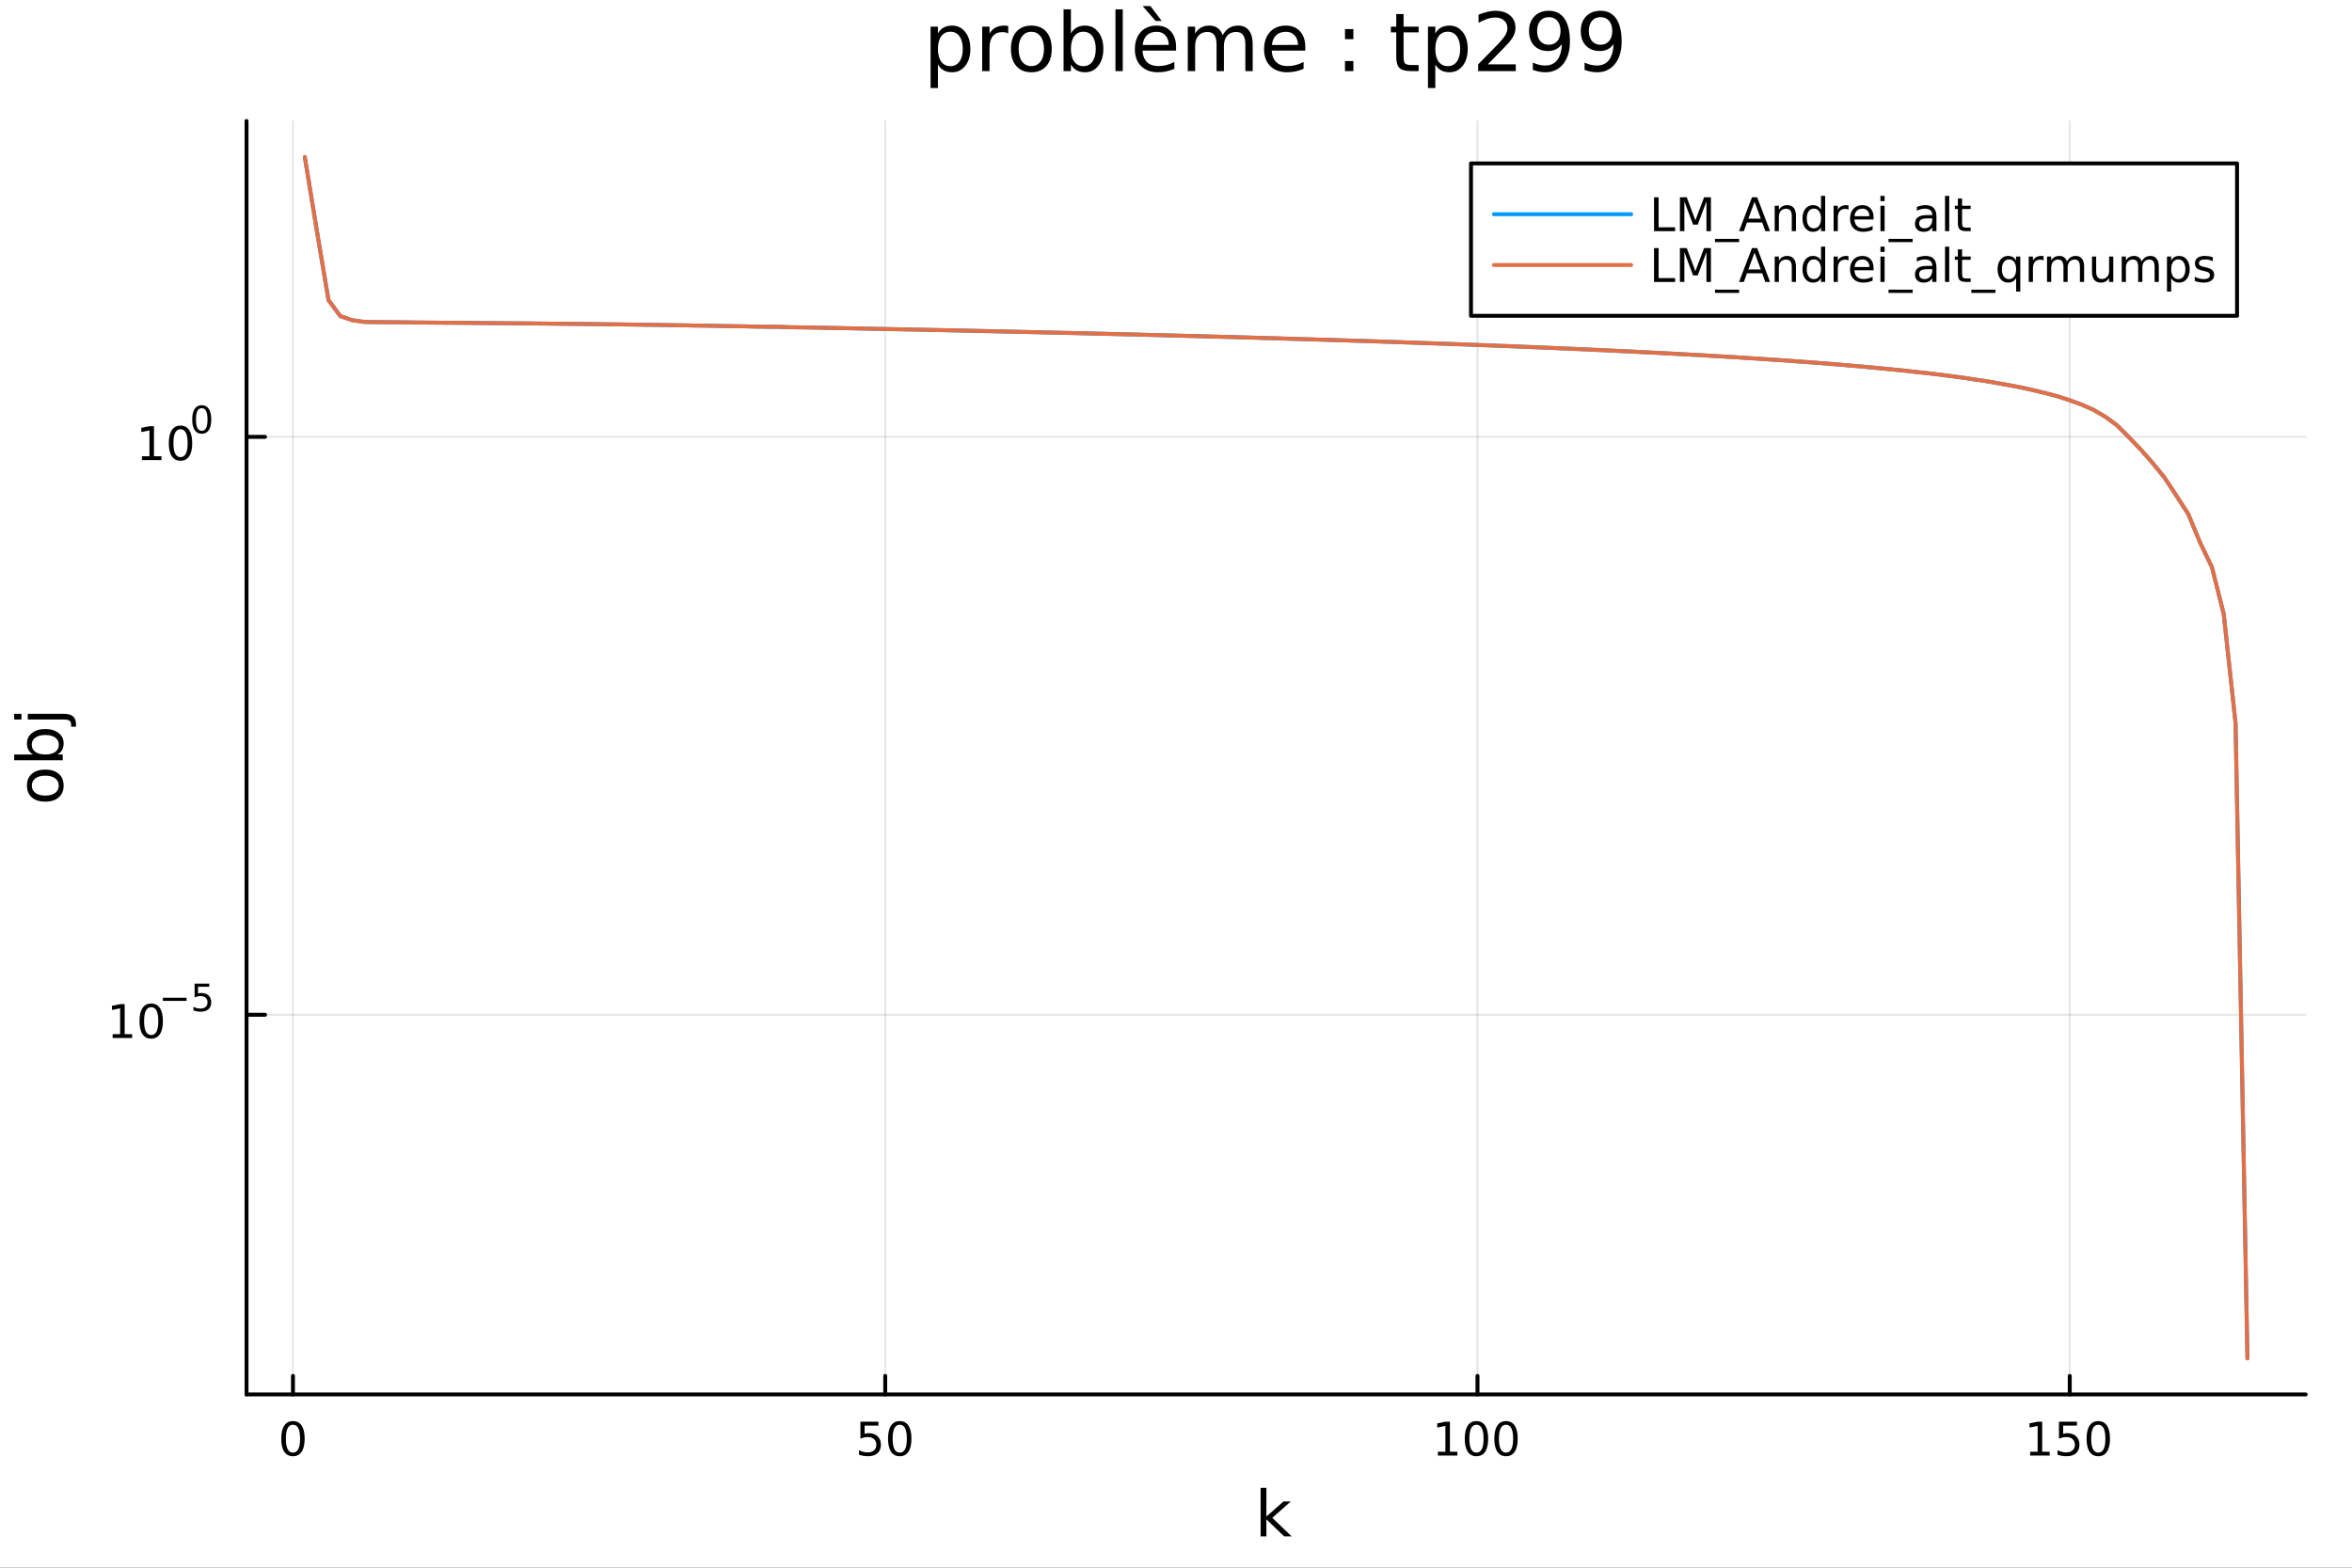 <?xml version="1.0" encoding="utf-8"?>
<svg xmlns="http://www.w3.org/2000/svg" xmlns:xlink="http://www.w3.org/1999/xlink" width="600" height="400" viewBox="0 0 2400 1600">
<rect x="0" y="0" width="2400" height="1600" fill="#333333" stroke="none"/>
<defs>
  <clipPath id="clip570">
    <rect x="0" y="0" width="2400" height="1600"/>
  </clipPath>
</defs>
<path clip-path="url(#clip570)" d="M0 1600 L2400 1600 L2400 0 L0 0  Z" fill="#ffffff" fill-rule="evenodd" fill-opacity="1"/>
<defs>
  <clipPath id="clip571">
    <rect x="480" y="0" width="1681" height="1600"/>
  </clipPath>
</defs>
<path clip-path="url(#clip570)" d="M251.56 1423.18 L2352.76 1423.18 L2352.76 123.472 L251.56 123.472  Z" fill="#ffffff" fill-rule="evenodd" fill-opacity="1"/>
<defs>
  <clipPath id="clip572">
    <rect x="251" y="123" width="2102" height="1301"/>
  </clipPath>
</defs>
<polyline clip-path="url(#clip572)" style="stroke:#000000; stroke-linecap:round; stroke-linejoin:round; stroke-width:2; stroke-opacity:0.1; fill:none" points="298.941,1423.18 298.941,123.472 "/>
<polyline clip-path="url(#clip572)" style="stroke:#000000; stroke-linecap:round; stroke-linejoin:round; stroke-width:2; stroke-opacity:0.1; fill:none" points="903.289,1423.18 903.289,123.472 "/>
<polyline clip-path="url(#clip572)" style="stroke:#000000; stroke-linecap:round; stroke-linejoin:round; stroke-width:2; stroke-opacity:0.1; fill:none" points="1507.64,1423.18 1507.64,123.472 "/>
<polyline clip-path="url(#clip572)" style="stroke:#000000; stroke-linecap:round; stroke-linejoin:round; stroke-width:2; stroke-opacity:0.1; fill:none" points="2111.98,1423.18 2111.98,123.472 "/>
<polyline clip-path="url(#clip570)" style="stroke:#000000; stroke-linecap:round; stroke-linejoin:round; stroke-width:4; stroke-opacity:1; fill:none" points="251.56,1423.18 2352.76,1423.18 "/>
<polyline clip-path="url(#clip570)" style="stroke:#000000; stroke-linecap:round; stroke-linejoin:round; stroke-width:4; stroke-opacity:1; fill:none" points="298.941,1423.18 298.941,1404.28 "/>
<polyline clip-path="url(#clip570)" style="stroke:#000000; stroke-linecap:round; stroke-linejoin:round; stroke-width:4; stroke-opacity:1; fill:none" points="903.289,1423.18 903.289,1404.28 "/>
<polyline clip-path="url(#clip570)" style="stroke:#000000; stroke-linecap:round; stroke-linejoin:round; stroke-width:4; stroke-opacity:1; fill:none" points="1507.64,1423.18 1507.64,1404.28 "/>
<polyline clip-path="url(#clip570)" style="stroke:#000000; stroke-linecap:round; stroke-linejoin:round; stroke-width:4; stroke-opacity:1; fill:none" points="2111.98,1423.18 2111.98,1404.28 "/>
<path clip-path="url(#clip570)" d="M298.941 1454.1 Q295.33 1454.1 293.501 1457.66 Q291.696 1461.2 291.696 1468.33 Q291.696 1475.44 293.501 1479.01 Q295.33 1482.55 298.941 1482.55 Q302.575 1482.55 304.381 1479.01 Q306.21 1475.44 306.21 1468.33 Q306.21 1461.2 304.381 1457.66 Q302.575 1454.1 298.941 1454.1 M298.941 1450.39 Q304.751 1450.39 307.807 1455 Q310.885 1459.58 310.885 1468.33 Q310.885 1477.06 307.807 1481.67 Q304.751 1486.25 298.941 1486.25 Q293.131 1486.25 290.052 1481.67 Q286.997 1477.06 286.997 1468.33 Q286.997 1459.58 290.052 1455 Q293.131 1450.39 298.941 1450.39 Z" fill="#000000" fill-rule="nonzero" fill-opacity="1" /><path clip-path="url(#clip570)" d="M877.988 1451.02 L896.344 1451.02 L896.344 1454.96 L882.27 1454.96 L882.27 1463.43 Q883.289 1463.08 884.307 1462.92 Q885.326 1462.73 886.344 1462.73 Q892.131 1462.73 895.511 1465.9 Q898.891 1469.08 898.891 1474.49 Q898.891 1480.07 895.418 1483.17 Q891.946 1486.25 885.627 1486.25 Q883.451 1486.25 881.182 1485.88 Q878.937 1485.51 876.53 1484.77 L876.53 1480.07 Q878.613 1481.2 880.835 1481.76 Q883.057 1482.32 885.534 1482.32 Q889.539 1482.32 891.877 1480.21 Q894.215 1478.1 894.215 1474.49 Q894.215 1470.88 891.877 1468.77 Q889.539 1466.67 885.534 1466.67 Q883.659 1466.67 881.784 1467.08 Q879.932 1467.5 877.988 1468.38 L877.988 1451.02 Z" fill="#000000" fill-rule="nonzero" fill-opacity="1" /><path clip-path="url(#clip570)" d="M918.103 1454.1 Q914.492 1454.1 912.664 1457.66 Q910.858 1461.2 910.858 1468.33 Q910.858 1475.44 912.664 1479.01 Q914.492 1482.55 918.103 1482.55 Q921.738 1482.55 923.543 1479.01 Q925.372 1475.44 925.372 1468.33 Q925.372 1461.2 923.543 1457.66 Q921.738 1454.1 918.103 1454.1 M918.103 1450.39 Q923.914 1450.39 926.969 1455 Q930.048 1459.58 930.048 1468.33 Q930.048 1477.06 926.969 1481.67 Q923.914 1486.25 918.103 1486.25 Q912.293 1486.25 909.215 1481.67 Q906.159 1477.06 906.159 1468.33 Q906.159 1459.58 909.215 1455 Q912.293 1450.39 918.103 1450.39 Z" fill="#000000" fill-rule="nonzero" fill-opacity="1" /><path clip-path="url(#clip570)" d="M1467.24 1481.64 L1474.88 1481.64 L1474.88 1455.28 L1466.57 1456.95 L1466.57 1452.69 L1474.84 1451.02 L1479.51 1451.02 L1479.51 1481.64 L1487.15 1481.64 L1487.15 1485.58 L1467.24 1485.58 L1467.24 1481.64 Z" fill="#000000" fill-rule="nonzero" fill-opacity="1" /><path clip-path="url(#clip570)" d="M1506.59 1454.1 Q1502.98 1454.1 1501.15 1457.66 Q1499.35 1461.2 1499.35 1468.33 Q1499.35 1475.44 1501.15 1479.01 Q1502.98 1482.55 1506.59 1482.55 Q1510.23 1482.55 1512.03 1479.01 Q1513.86 1475.44 1513.86 1468.33 Q1513.86 1461.2 1512.03 1457.66 Q1510.23 1454.1 1506.59 1454.1 M1506.59 1450.39 Q1512.4 1450.39 1515.46 1455 Q1518.54 1459.58 1518.54 1468.33 Q1518.54 1477.06 1515.46 1481.67 Q1512.4 1486.25 1506.59 1486.25 Q1500.78 1486.25 1497.71 1481.67 Q1494.65 1477.06 1494.65 1468.33 Q1494.65 1459.58 1497.71 1455 Q1500.78 1450.39 1506.59 1450.39 Z" fill="#000000" fill-rule="nonzero" fill-opacity="1" /><path clip-path="url(#clip570)" d="M1536.76 1454.1 Q1533.15 1454.1 1531.32 1457.66 Q1529.51 1461.2 1529.51 1468.33 Q1529.51 1475.44 1531.32 1479.01 Q1533.15 1482.55 1536.76 1482.55 Q1540.39 1482.55 1542.2 1479.01 Q1544.02 1475.44 1544.02 1468.33 Q1544.02 1461.2 1542.2 1457.66 Q1540.39 1454.1 1536.76 1454.1 M1536.76 1450.39 Q1542.57 1450.39 1545.62 1455 Q1548.7 1459.58 1548.7 1468.33 Q1548.7 1477.06 1545.62 1481.67 Q1542.57 1486.25 1536.76 1486.25 Q1530.95 1486.25 1527.87 1481.67 Q1524.81 1477.06 1524.81 1468.33 Q1524.81 1459.58 1527.87 1455 Q1530.95 1450.39 1536.76 1450.39 Z" fill="#000000" fill-rule="nonzero" fill-opacity="1" /><path clip-path="url(#clip570)" d="M2071.59 1481.64 L2079.23 1481.64 L2079.23 1455.28 L2070.92 1456.95 L2070.92 1452.69 L2079.18 1451.02 L2083.86 1451.02 L2083.86 1481.64 L2091.5 1481.64 L2091.5 1485.58 L2071.59 1485.58 L2071.59 1481.64 Z" fill="#000000" fill-rule="nonzero" fill-opacity="1" /><path clip-path="url(#clip570)" d="M2100.99 1451.02 L2119.34 1451.02 L2119.34 1454.96 L2105.27 1454.96 L2105.27 1463.43 Q2106.29 1463.08 2107.31 1462.92 Q2108.33 1462.73 2109.34 1462.73 Q2115.13 1462.73 2118.51 1465.9 Q2121.89 1469.08 2121.89 1474.49 Q2121.89 1480.07 2118.42 1483.17 Q2114.95 1486.25 2108.63 1486.25 Q2106.45 1486.25 2104.18 1485.88 Q2101.94 1485.51 2099.53 1484.77 L2099.53 1480.07 Q2101.61 1481.2 2103.84 1481.76 Q2106.06 1482.32 2108.53 1482.32 Q2112.54 1482.32 2114.88 1480.21 Q2117.22 1478.1 2117.22 1474.49 Q2117.22 1470.88 2114.88 1468.77 Q2112.54 1466.67 2108.53 1466.67 Q2106.66 1466.67 2104.78 1467.08 Q2102.93 1467.5 2100.99 1468.38 L2100.99 1451.02 Z" fill="#000000" fill-rule="nonzero" fill-opacity="1" /><path clip-path="url(#clip570)" d="M2141.1 1454.1 Q2137.49 1454.1 2135.66 1457.66 Q2133.86 1461.2 2133.86 1468.33 Q2133.86 1475.44 2135.66 1479.01 Q2137.49 1482.55 2141.1 1482.55 Q2144.74 1482.55 2146.54 1479.01 Q2148.37 1475.44 2148.37 1468.33 Q2148.37 1461.2 2146.54 1457.66 Q2144.74 1454.1 2141.1 1454.1 M2141.1 1450.39 Q2146.91 1450.39 2149.97 1455 Q2153.05 1459.58 2153.05 1468.33 Q2153.05 1477.06 2149.97 1481.67 Q2146.91 1486.25 2141.1 1486.25 Q2135.29 1486.25 2132.22 1481.67 Q2129.16 1477.06 2129.16 1468.33 Q2129.16 1459.58 2132.22 1455 Q2135.29 1450.39 2141.1 1450.39 Z" fill="#000000" fill-rule="nonzero" fill-opacity="1" /><path clip-path="url(#clip570)" d="M1286.34 1518.52 L1292.23 1518.52 L1292.23 1547.77 L1309.7 1532.4 L1317.18 1532.4 L1298.27 1549.07 L1317.98 1568.04 L1310.34 1568.04 L1292.23 1550.63 L1292.23 1568.04 L1286.34 1568.04 L1286.34 1518.52 Z" fill="#000000" fill-rule="nonzero" fill-opacity="1" /><polyline clip-path="url(#clip572)" style="stroke:#000000; stroke-linecap:round; stroke-linejoin:round; stroke-width:2; stroke-opacity:0.1; fill:none" points="251.56,1035.67 2352.76,1035.67 "/>
<polyline clip-path="url(#clip572)" style="stroke:#000000; stroke-linecap:round; stroke-linejoin:round; stroke-width:2; stroke-opacity:0.1; fill:none" points="251.56,445.843 2352.76,445.843 "/>
<polyline clip-path="url(#clip570)" style="stroke:#000000; stroke-linecap:round; stroke-linejoin:round; stroke-width:4; stroke-opacity:1; fill:none" points="251.56,1423.18 251.56,123.472 "/>
<polyline clip-path="url(#clip570)" style="stroke:#000000; stroke-linecap:round; stroke-linejoin:round; stroke-width:4; stroke-opacity:1; fill:none" points="251.56,1035.67 270.458,1035.67 "/>
<polyline clip-path="url(#clip570)" style="stroke:#000000; stroke-linecap:round; stroke-linejoin:round; stroke-width:4; stroke-opacity:1; fill:none" points="251.56,445.843 270.458,445.843 "/>
<path clip-path="url(#clip570)" d="M114.931 1055.47 L122.57 1055.47 L122.57 1029.1 L114.26 1030.77 L114.26 1026.51 L122.524 1024.84 L127.2 1024.84 L127.2 1055.47 L134.839 1055.47 L134.839 1059.4 L114.931 1059.4 L114.931 1055.47 Z" fill="#000000" fill-rule="nonzero" fill-opacity="1" /><path clip-path="url(#clip570)" d="M154.283 1027.92 Q150.672 1027.92 148.843 1031.48 Q147.038 1035.03 147.038 1042.16 Q147.038 1049.26 148.843 1052.83 Q150.672 1056.37 154.283 1056.37 Q157.917 1056.37 159.723 1052.83 Q161.552 1049.26 161.552 1042.16 Q161.552 1035.03 159.723 1031.48 Q157.917 1027.92 154.283 1027.92 M154.283 1024.22 Q160.093 1024.22 163.149 1028.82 Q166.227 1033.41 166.227 1042.16 Q166.227 1050.88 163.149 1055.49 Q160.093 1060.07 154.283 1060.07 Q148.473 1060.07 145.394 1055.49 Q142.339 1050.88 142.339 1042.16 Q142.339 1033.41 145.394 1028.82 Q148.473 1024.22 154.283 1024.22 Z" fill="#000000" fill-rule="nonzero" fill-opacity="1" /><path clip-path="url(#clip570)" d="M166.227 1018.32 L190.339 1018.32 L190.339 1021.51 L166.227 1021.51 L166.227 1018.32 Z" fill="#000000" fill-rule="nonzero" fill-opacity="1" /><path clip-path="url(#clip570)" d="M198.577 1003.91 L213.491 1003.91 L213.491 1007.11 L202.056 1007.11 L202.056 1013.99 Q202.884 1013.71 203.711 1013.58 Q204.539 1013.43 205.366 1013.43 Q210.068 1013.43 212.814 1016 Q215.56 1018.58 215.56 1022.98 Q215.56 1027.51 212.739 1030.03 Q209.918 1032.54 204.783 1032.54 Q203.015 1032.54 201.172 1032.24 Q199.348 1031.93 197.392 1031.33 L197.392 1027.51 Q199.085 1028.44 200.89 1028.89 Q202.696 1029.34 204.708 1029.34 Q207.962 1029.34 209.861 1027.63 Q211.761 1025.92 211.761 1022.98 Q211.761 1020.05 209.861 1018.34 Q207.962 1016.62 204.708 1016.62 Q203.185 1016.62 201.661 1016.96 Q200.157 1017.3 198.577 1018.02 L198.577 1003.91 Z" fill="#000000" fill-rule="nonzero" fill-opacity="1" /><path clip-path="url(#clip570)" d="M144.855 465.636 L152.493 465.636 L152.493 439.27 L144.183 440.937 L144.183 436.677 L152.447 435.011 L157.123 435.011 L157.123 465.636 L164.762 465.636 L164.762 469.571 L144.855 469.571 L144.855 465.636 Z" fill="#000000" fill-rule="nonzero" fill-opacity="1" /><path clip-path="url(#clip570)" d="M184.206 438.089 Q180.595 438.089 178.766 441.654 Q176.961 445.196 176.961 452.326 Q176.961 459.432 178.766 462.997 Q180.595 466.538 184.206 466.538 Q187.84 466.538 189.646 462.997 Q191.475 459.432 191.475 452.326 Q191.475 445.196 189.646 441.654 Q187.84 438.089 184.206 438.089 M184.206 434.386 Q190.016 434.386 193.072 438.992 Q196.151 443.576 196.151 452.326 Q196.151 461.052 193.072 465.659 Q190.016 470.242 184.206 470.242 Q178.396 470.242 175.317 465.659 Q172.262 461.052 172.262 452.326 Q172.262 443.576 175.317 438.992 Q178.396 434.386 184.206 434.386 Z" fill="#000000" fill-rule="nonzero" fill-opacity="1" /><path clip-path="url(#clip570)" d="M205.855 416.582 Q202.921 416.582 201.436 419.478 Q199.969 422.356 199.969 428.149 Q199.969 433.923 201.436 436.819 Q202.921 439.697 205.855 439.697 Q208.808 439.697 210.275 436.819 Q211.761 433.923 211.761 428.149 Q211.761 422.356 210.275 419.478 Q208.808 416.582 205.855 416.582 M205.855 413.573 Q210.576 413.573 213.059 417.315 Q215.56 421.039 215.56 428.149 Q215.56 435.239 213.059 438.982 Q210.576 442.706 205.855 442.706 Q201.135 442.706 198.633 438.982 Q196.151 435.239 196.151 428.149 Q196.151 421.039 198.633 417.315 Q201.135 413.573 205.855 413.573 Z" fill="#000000" fill-rule="nonzero" fill-opacity="1" /><path clip-path="url(#clip570)" d="M32.462 801.797 Q32.462 806.507 36.154 809.244 Q39.815 811.982 46.212 811.982 Q52.609 811.982 56.302 809.276 Q59.962 806.539 59.962 801.797 Q59.962 797.118 56.27 794.381 Q52.578 791.643 46.212 791.643 Q39.878 791.643 36.186 794.381 Q32.462 797.118 32.462 801.797 M27.497 801.797 Q27.497 794.158 32.462 789.797 Q37.427 785.437 46.212 785.437 Q54.965 785.437 59.962 789.797 Q64.927 794.158 64.927 801.797 Q64.927 809.467 59.962 813.828 Q54.965 818.156 46.212 818.156 Q37.427 818.156 32.462 813.828 Q27.497 809.467 27.497 801.797 Z" fill="#000000" fill-rule="nonzero" fill-opacity="1" /><path clip-path="url(#clip570)" d="M46.212 750.139 Q39.751 750.139 36.09 752.812 Q32.398 755.454 32.398 760.101 Q32.398 764.748 36.09 767.422 Q39.751 770.064 46.212 770.064 Q52.673 770.064 56.365 767.422 Q60.026 764.748 60.026 760.101 Q60.026 755.454 56.365 752.812 Q52.673 750.139 46.212 750.139 M33.767 770.064 Q30.584 768.218 29.056 765.417 Q27.497 762.584 27.497 758.669 Q27.497 752.176 32.653 748.134 Q37.809 744.06 46.212 744.06 Q54.615 744.06 59.771 748.134 Q64.927 752.176 64.927 758.669 Q64.927 762.584 63.399 765.417 Q61.84 768.218 58.657 770.064 L64.004 770.064 L64.004 775.952 L14.479 775.952 L14.479 770.064 L33.767 770.064 Z" fill="#000000" fill-rule="nonzero" fill-opacity="1" /><path clip-path="url(#clip570)" d="M28.356 734.352 L28.356 728.495 L64.641 728.495 Q71.452 728.495 74.508 731.105 Q77.563 733.684 77.563 739.445 L77.563 741.673 L72.598 741.673 L72.598 740.113 Q72.598 736.771 71.038 735.561 Q69.51 734.352 64.641 734.352 L28.356 734.352 M14.479 734.352 L14.479 728.495 L21.895 728.495 L21.895 734.352 L14.479 734.352 Z" fill="#000000" fill-rule="nonzero" fill-opacity="1" /><path clip-path="url(#clip570)" d="M957.062 65.77 L957.062 89.833 L949.567 89.833 L949.567 27.206 L957.062 27.206 L957.062 34.092 Q959.411 30.041 962.976 28.097 Q966.581 26.112 971.564 26.112 Q979.828 26.112 984.972 32.675 Q990.157 39.237 990.157 49.931 Q990.157 60.626 984.972 67.188 Q979.828 73.751 971.564 73.751 Q966.581 73.751 962.976 71.806 Q959.411 69.821 957.062 65.77 M982.42 49.931 Q982.42 41.708 979.017 37.05 Q975.655 32.35 969.741 32.35 Q963.827 32.35 960.424 37.05 Q957.062 41.708 957.062 49.931 Q957.062 58.155 960.424 62.854 Q963.827 67.512 969.741 67.512 Q975.655 67.512 979.017 62.854 Q982.42 58.155 982.42 49.931 Z" fill="#000000" fill-rule="nonzero" fill-opacity="1" /><path clip-path="url(#clip570)" d="M1028.8 34.173 Q1027.55 33.444 1026.05 33.12 Q1024.59 32.756 1022.81 32.756 Q1016.49 32.756 1013.09 36.888 Q1009.72 40.979 1009.72 48.676 L1009.72 72.576 L1002.23 72.576 L1002.23 27.206 L1009.72 27.206 L1009.72 34.254 Q1012.07 30.122 1015.84 28.138 Q1019.61 26.112 1025 26.112 Q1025.76 26.112 1026.7 26.234 Q1027.63 26.315 1028.76 26.517 L1028.8 34.173 Z" fill="#000000" fill-rule="nonzero" fill-opacity="1" /><path clip-path="url(#clip570)" d="M1052.38 32.431 Q1046.38 32.431 1042.9 37.131 Q1039.42 41.789 1039.42 49.931 Q1039.42 58.074 1042.86 62.773 Q1046.34 67.431 1052.38 67.431 Q1058.33 67.431 1061.82 62.732 Q1065.3 58.033 1065.3 49.931 Q1065.3 41.87 1061.82 37.171 Q1058.33 32.431 1052.38 32.431 M1052.38 26.112 Q1062.1 26.112 1067.65 32.431 Q1073.2 38.751 1073.2 49.931 Q1073.2 61.071 1067.65 67.431 Q1062.1 73.751 1052.38 73.751 Q1042.62 73.751 1037.07 67.431 Q1031.56 61.071 1031.56 49.931 Q1031.56 38.751 1037.07 32.431 Q1042.62 26.112 1052.38 26.112 Z" fill="#000000" fill-rule="nonzero" fill-opacity="1" /><path clip-path="url(#clip570)" d="M1118.13 49.931 Q1118.13 41.708 1114.72 37.05 Q1111.36 32.35 1105.45 32.35 Q1099.53 32.35 1096.13 37.05 Q1092.77 41.708 1092.77 49.931 Q1092.77 58.155 1096.13 62.854 Q1099.53 67.512 1105.45 67.512 Q1111.36 67.512 1114.72 62.854 Q1118.13 58.155 1118.13 49.931 M1092.77 34.092 Q1095.12 30.041 1098.68 28.097 Q1102.29 26.112 1107.27 26.112 Q1115.53 26.112 1120.68 32.675 Q1125.86 39.237 1125.86 49.931 Q1125.86 60.626 1120.68 67.188 Q1115.53 73.751 1107.27 73.751 Q1102.29 73.751 1098.68 71.806 Q1095.12 69.821 1092.77 65.77 L1092.77 72.576 L1085.27 72.576 L1085.27 9.544 L1092.77 9.544 L1092.77 34.092 Z" fill="#000000" fill-rule="nonzero" fill-opacity="1" /><path clip-path="url(#clip570)" d="M1138.22 9.544 L1145.67 9.544 L1145.67 72.576 L1138.22 72.576 L1138.22 9.544 Z" fill="#000000" fill-rule="nonzero" fill-opacity="1" /><path clip-path="url(#clip570)" d="M1200.08 48.028 L1200.08 51.673 L1165.8 51.673 Q1166.29 59.37 1170.42 63.421 Q1174.6 67.431 1182.01 67.431 Q1186.3 67.431 1190.31 66.378 Q1194.36 65.325 1198.33 63.218 L1198.33 70.267 Q1194.32 71.968 1190.11 72.86 Q1185.9 73.751 1181.56 73.751 Q1170.71 73.751 1164.35 67.431 Q1158.03 61.112 1158.03 50.337 Q1158.03 39.197 1164.02 32.675 Q1170.06 26.112 1180.27 26.112 Q1189.42 26.112 1194.73 32.026 Q1200.08 37.9 1200.08 48.028 M1192.62 45.84 Q1192.54 39.723 1189.18 36.077 Q1185.86 32.431 1180.35 32.431 Q1174.11 32.431 1170.34 35.956 Q1166.61 39.48 1166.05 45.88 L1192.62 45.84 M1173.95 6.222 L1185.37 21.373 L1179.17 21.373 L1165.97 6.222 L1173.95 6.222 Z" fill="#000000" fill-rule="nonzero" fill-opacity="1" /><path clip-path="url(#clip570)" d="M1247.63 35.915 Q1250.43 30.892 1254.32 28.502 Q1258.21 26.112 1263.47 26.112 Q1270.56 26.112 1274.41 31.095 Q1278.26 36.037 1278.26 45.192 L1278.26 72.576 L1270.76 72.576 L1270.76 45.435 Q1270.76 38.913 1268.45 35.753 Q1266.15 32.594 1261.41 32.594 Q1255.61 32.594 1252.25 36.442 Q1248.89 40.29 1248.89 46.934 L1248.89 72.576 L1241.39 72.576 L1241.39 45.435 Q1241.39 38.873 1239.09 35.753 Q1236.78 32.594 1231.96 32.594 Q1226.24 32.594 1222.88 36.482 Q1219.52 40.331 1219.52 46.934 L1219.52 72.576 L1212.03 72.576 L1212.03 27.206 L1219.52 27.206 L1219.52 34.254 Q1222.07 30.082 1225.64 28.097 Q1229.2 26.112 1234.1 26.112 Q1239.04 26.112 1242.49 28.624 Q1245.97 31.135 1247.63 35.915 Z" fill="#000000" fill-rule="nonzero" fill-opacity="1" /><path clip-path="url(#clip570)" d="M1331.93 48.028 L1331.93 51.673 L1297.66 51.673 Q1298.15 59.37 1302.28 63.421 Q1306.45 67.431 1313.87 67.431 Q1318.16 67.431 1322.17 66.378 Q1326.22 65.325 1330.19 63.218 L1330.19 70.267 Q1326.18 71.968 1321.97 72.86 Q1317.75 73.751 1313.42 73.751 Q1302.56 73.751 1296.2 67.431 Q1289.88 61.112 1289.88 50.337 Q1289.88 39.197 1295.88 32.675 Q1301.92 26.112 1312.12 26.112 Q1321.28 26.112 1326.59 32.026 Q1331.93 37.9 1331.93 48.028 M1324.48 45.84 Q1324.4 39.723 1321.04 36.077 Q1317.71 32.431 1312.2 32.431 Q1305.97 32.431 1302.2 35.956 Q1298.47 39.48 1297.9 45.88 L1324.48 45.84 Z" fill="#000000" fill-rule="nonzero" fill-opacity="1" /><path clip-path="url(#clip570)" d="M1372.44 62.287 L1380.99 62.287 L1380.99 72.576 L1372.44 72.576 L1372.44 62.287 M1372.44 29.677 L1380.99 29.677 L1380.99 39.966 L1372.44 39.966 L1372.44 29.677 Z" fill="#000000" fill-rule="nonzero" fill-opacity="1" /><path clip-path="url(#clip570)" d="M1432.23 14.324 L1432.23 27.206 L1447.59 27.206 L1447.59 32.999 L1432.23 32.999 L1432.23 57.628 Q1432.23 63.178 1433.73 64.758 Q1435.27 66.338 1439.93 66.338 L1447.59 66.338 L1447.59 72.576 L1439.93 72.576 Q1431.3 72.576 1428.02 69.376 Q1424.74 66.135 1424.74 57.628 L1424.74 32.999 L1419.27 32.999 L1419.27 27.206 L1424.74 27.206 L1424.74 14.324 L1432.23 14.324 Z" fill="#000000" fill-rule="nonzero" fill-opacity="1" /><path clip-path="url(#clip570)" d="M1464.6 65.77 L1464.6 89.833 L1457.11 89.833 L1457.11 27.206 L1464.6 27.206 L1464.6 34.092 Q1466.95 30.041 1470.51 28.097 Q1474.12 26.112 1479.1 26.112 Q1487.37 26.112 1492.51 32.675 Q1497.7 39.237 1497.7 49.931 Q1497.7 60.626 1492.51 67.188 Q1487.37 73.751 1479.1 73.751 Q1474.12 73.751 1470.51 71.806 Q1466.95 69.821 1464.6 65.77 M1489.96 49.931 Q1489.96 41.708 1486.56 37.05 Q1483.19 32.35 1477.28 32.35 Q1471.36 32.35 1467.96 37.05 Q1464.6 41.708 1464.6 49.931 Q1464.6 58.155 1467.96 62.854 Q1471.36 67.512 1477.28 67.512 Q1483.19 67.512 1486.56 62.854 Q1489.96 58.155 1489.96 49.931 Z" fill="#000000" fill-rule="nonzero" fill-opacity="1" /><path clip-path="url(#clip570)" d="M1518.15 65.689 L1546.71 65.689 L1546.71 72.576 L1508.31 72.576 L1508.31 65.689 Q1512.97 60.869 1520.99 52.767 Q1529.05 44.625 1531.12 42.275 Q1535.04 37.86 1536.58 34.822 Q1538.16 31.743 1538.16 28.786 Q1538.16 23.965 1534.76 20.927 Q1531.4 17.889 1525.97 17.889 Q1522.12 17.889 1517.83 19.226 Q1513.57 20.562 1508.71 23.276 L1508.71 15.013 Q1513.66 13.028 1517.95 12.015 Q1522.24 11.002 1525.81 11.002 Q1535.21 11.002 1540.8 15.701 Q1546.39 20.4 1546.39 28.259 Q1546.39 31.986 1544.97 35.348 Q1543.59 38.67 1539.91 43.207 Q1538.89 44.382 1533.46 50.013 Q1528.04 55.603 1518.15 65.689 Z" fill="#000000" fill-rule="nonzero" fill-opacity="1" /><path clip-path="url(#clip570)" d="M1564.13 71.32 L1564.13 63.867 Q1567.21 65.325 1570.37 66.095 Q1573.53 66.864 1576.57 66.864 Q1584.67 66.864 1588.92 61.436 Q1593.22 55.967 1593.82 44.868 Q1591.47 48.352 1587.87 50.215 Q1584.26 52.078 1579.89 52.078 Q1570.81 52.078 1565.51 46.61 Q1560.24 41.1 1560.24 31.581 Q1560.24 22.264 1565.75 16.633 Q1571.26 11.002 1580.41 11.002 Q1590.91 11.002 1596.42 19.064 Q1601.97 27.084 1601.97 42.397 Q1601.97 56.697 1595.16 65.244 Q1588.39 73.751 1576.93 73.751 Q1573.85 73.751 1570.69 73.143 Q1567.53 72.535 1564.13 71.32 M1580.41 45.678 Q1585.92 45.678 1589.12 41.911 Q1592.36 38.143 1592.36 31.581 Q1592.36 25.059 1589.12 21.292 Q1585.92 17.484 1580.41 17.484 Q1574.91 17.484 1571.66 21.292 Q1568.46 25.059 1568.46 31.581 Q1568.46 38.143 1571.66 41.911 Q1574.91 45.678 1580.41 45.678 Z" fill="#000000" fill-rule="nonzero" fill-opacity="1" /><path clip-path="url(#clip570)" d="M1616.91 71.32 L1616.91 63.867 Q1619.99 65.325 1623.15 66.095 Q1626.31 66.864 1629.35 66.864 Q1637.45 66.864 1641.7 61.436 Q1646 55.967 1646.61 44.868 Q1644.26 48.352 1640.65 50.215 Q1637.05 52.078 1632.67 52.078 Q1623.6 52.078 1618.29 46.61 Q1613.02 41.1 1613.02 31.581 Q1613.02 22.264 1618.53 16.633 Q1624.04 11.002 1633.2 11.002 Q1643.69 11.002 1649.2 19.064 Q1654.75 27.084 1654.75 42.397 Q1654.75 56.697 1647.94 65.244 Q1641.18 73.751 1629.71 73.751 Q1626.64 73.751 1623.48 73.143 Q1620.32 72.535 1616.91 71.32 M1633.2 45.678 Q1638.71 45.678 1641.91 41.911 Q1645.15 38.143 1645.15 31.581 Q1645.15 25.059 1641.91 21.292 Q1638.71 17.484 1633.2 17.484 Q1627.69 17.484 1624.45 21.292 Q1621.25 25.059 1621.25 31.581 Q1621.25 38.143 1624.45 41.911 Q1627.69 45.678 1633.2 45.678 Z" fill="#000000" fill-rule="nonzero" fill-opacity="1" /><polyline clip-path="url(#clip572)" style="stroke:#009af9; stroke-linecap:round; stroke-linejoin:round; stroke-width:4; stroke-opacity:1; fill:none" points="311.028,160.256 323.115,234.252 335.202,306.27 347.289,322.656 359.376,326.762 371.463,328.553 383.55,328.739 395.637,328.833 407.724,328.928 419.811,329.065 431.898,329.186 443.985,329.306 456.071,329.387 468.158,329.465 480.245,329.56 492.332,329.686 504.419,329.807 516.506,329.904 528.593,329.994 540.68,330.091 552.767,330.219 564.854,330.355 576.941,330.48 589.028,330.59 601.115,330.715 613.202,330.865 625.289,331.017 637.376,331.161 649.463,331.314 661.55,331.488 673.637,331.668 685.724,331.858 697.811,332.034 709.897,332.257 721.984,332.408 734.071,332.682 746.158,332.873 758.245,333.033 770.332,333.321 782.419,333.516 794.506,333.575 806.593,333.978 818.68,334.156 830.767,334.337 842.854,334.584 854.941,334.811 867.028,335.043 879.115,335.288 891.202,335.524 903.289,335.766 915.376,336.01 927.463,336.259 939.55,336.487 951.636,336.759 963.723,336.997 975.81,337.252 987.897,337.509 999.984,337.772 1012.07,338.04 1024.16,338.297 1036.25,338.578 1048.33,338.844 1060.42,339.106 1072.51,339.398 1084.59,339.668 1096.68,339.946 1108.77,340.238 1120.85,340.524 1132.94,340.807 1145.03,341.113 1157.11,341.399 1169.2,341.721 1181.29,342.003 1193.38,342.342 1205.46,342.64 1217.55,342.954 1229.64,343.282 1241.72,343.605 1253.81,343.923 1265.9,344.271 1277.98,344.593 1290.07,344.961 1302.16,345.279 1314.25,345.666 1326.33,346.005 1338.42,346.364 1350.51,346.738 1362.59,347.109 1374.68,347.474 1386.77,347.874 1398.85,348.245 1410.94,348.67 1423.03,349.038 1435.11,349.488 1447.2,349.881 1459.29,350.299 1471.38,350.737 1483.46,351.17 1495.55,351.598 1507.64,352.069 1519.72,352.507 1531.81,353.009 1543.9,353.446 1555.98,353.981 1568.07,354.451 1580.16,354.951 1592.24,355.478 1604.33,355.999 1616.42,356.517 1628.51,357.09 1640.59,357.623 1652.68,358.239 1664.77,358.775 1676.85,359.436 1688.94,360.019 1701.03,360.641 1713.11,361.301 1725.2,361.957 1737.29,362.612 1749.38,363.341 1761.46,364.034 1773.55,364.767 1785.64,365.534 1797.72,366.311 1809.81,367.146 1821.9,367.902 1833.98,368.857 1846.07,369.687 1858.16,370.621 1870.24,371.572 1882.33,372.586 1894.42,373.639 1906.51,374.696 1918.59,375.869 1930.68,377.038 1942.77,378.217 1954.85,379.593 1966.94,380.911 1979.03,382.339 1991.11,383.897 2003.2,385.511 2015.29,387.325 2027.38,389.101 2039.46,391.259 2051.55,393.383 2063.64,395.714 2075.72,398.453 2087.81,401.344 2099.9,404.569 2111.98,408.531 2124.07,412.914 2136.16,418.251 2148.24,425.297 2160.33,434.224 2172.42,446.323 2184.51,458.882 2196.59,472.581 2208.68,487.463 2220.77,505.858 2232.85,524.495 2244.94,553.67 2257.03,578.735 2269.11,626.686 2281.2,738.308 2293.29,1386.4 "/>
<polyline clip-path="url(#clip572)" style="stroke:#e26f46; stroke-linecap:round; stroke-linejoin:round; stroke-width:4; stroke-opacity:1; fill:none" points="311.028,160.256 323.115,234.252 335.202,306.27 347.289,322.656 359.376,326.762 371.463,328.553 383.55,328.739 395.637,328.833 407.724,328.928 419.811,329.065 431.898,329.186 443.985,329.306 456.071,329.387 468.158,329.465 480.245,329.56 492.332,329.686 504.419,329.807 516.506,329.904 528.593,329.994 540.68,330.091 552.767,330.219 564.854,330.355 576.941,330.48 589.028,330.59 601.115,330.715 613.202,330.865 625.289,331.017 637.376,331.161 649.463,331.314 661.55,331.488 673.637,331.668 685.724,331.858 697.811,332.034 709.897,332.257 721.984,332.408 734.071,332.682 746.158,332.873 758.245,333.033 770.332,333.321 782.419,333.516 794.506,333.575 806.593,333.978 818.68,334.156 830.767,334.337 842.854,334.584 854.941,334.811 867.028,335.043 879.115,335.288 891.202,335.524 903.289,335.766 915.376,336.01 927.463,336.259 939.55,336.487 951.636,336.759 963.723,336.997 975.81,337.252 987.897,337.509 999.984,337.772 1012.07,338.04 1024.16,338.297 1036.25,338.578 1048.33,338.844 1060.42,339.106 1072.51,339.398 1084.59,339.668 1096.68,339.946 1108.77,340.238 1120.85,340.524 1132.94,340.807 1145.03,341.113 1157.11,341.399 1169.2,341.721 1181.29,342.003 1193.38,342.342 1205.46,342.64 1217.55,342.954 1229.64,343.282 1241.72,343.605 1253.81,343.923 1265.9,344.271 1277.98,344.593 1290.07,344.961 1302.16,345.279 1314.25,345.666 1326.33,346.005 1338.42,346.364 1350.51,346.738 1362.59,347.109 1374.68,347.474 1386.77,347.874 1398.85,348.245 1410.94,348.67 1423.03,349.038 1435.11,349.488 1447.2,349.881 1459.29,350.299 1471.38,350.737 1483.46,351.17 1495.55,351.598 1507.64,352.069 1519.72,352.507 1531.81,353.009 1543.9,353.446 1555.98,353.981 1568.07,354.451 1580.16,354.951 1592.24,355.478 1604.33,355.999 1616.42,356.517 1628.51,357.09 1640.59,357.623 1652.68,358.239 1664.77,358.775 1676.85,359.436 1688.94,360.019 1701.03,360.641 1713.11,361.301 1725.2,361.957 1737.29,362.612 1749.38,363.341 1761.46,364.034 1773.55,364.767 1785.64,365.534 1797.72,366.311 1809.81,367.146 1821.9,367.902 1833.98,368.857 1846.07,369.687 1858.16,370.621 1870.24,371.572 1882.33,372.586 1894.42,373.639 1906.51,374.696 1918.59,375.869 1930.68,377.038 1942.77,378.217 1954.85,379.593 1966.94,380.911 1979.03,382.339 1991.11,383.897 2003.2,385.511 2015.29,387.325 2027.38,389.101 2039.46,391.259 2051.55,393.383 2063.64,395.714 2075.72,398.453 2087.81,401.344 2099.9,404.569 2111.98,408.531 2124.07,412.914 2136.16,418.251 2148.24,425.297 2160.33,434.224 2172.42,446.323 2184.51,458.882 2196.59,472.581 2208.68,487.463 2220.77,505.858 2232.85,524.495 2244.94,553.67 2257.03,578.735 2269.11,626.686 2281.2,738.308 2293.29,1386.4 "/>
<path clip-path="url(#clip570)" d="M1501.03 322.316 L2282.72 322.316 L2282.72 166.796 L1501.03 166.796  Z" fill="#ffffff" fill-rule="evenodd" fill-opacity="1"/>
<polyline clip-path="url(#clip570)" style="stroke:#000000; stroke-linecap:round; stroke-linejoin:round; stroke-width:4; stroke-opacity:1; fill:none" points="1501.03,322.316 2282.72,322.316 2282.72,166.796 1501.03,166.796 1501.03,322.316 "/>
<polyline clip-path="url(#clip570)" style="stroke:#009af9; stroke-linecap:round; stroke-linejoin:round; stroke-width:4; stroke-opacity:1; fill:none" points="1524.37,218.636 1664.45,218.636 "/>
<path clip-path="url(#clip570)" d="M1687.8 201.356 L1692.47 201.356 L1692.47 231.981 L1709.3 231.981 L1709.3 235.916 L1687.8 235.916 L1687.8 201.356 Z" fill="#000000" fill-rule="nonzero" fill-opacity="1" /><path clip-path="url(#clip570)" d="M1714.21 201.356 L1721.18 201.356 L1730 224.874 L1738.86 201.356 L1745.83 201.356 L1745.83 235.916 L1741.27 235.916 L1741.27 205.569 L1732.36 229.272 L1727.66 229.272 L1718.75 205.569 L1718.75 235.916 L1714.21 235.916 L1714.21 201.356 Z" fill="#000000" fill-rule="nonzero" fill-opacity="1" /><path clip-path="url(#clip570)" d="M1774.63 243.786 L1774.63 247.096 L1750 247.096 L1750 243.786 L1774.63 243.786 Z" fill="#000000" fill-rule="nonzero" fill-opacity="1" /><path clip-path="url(#clip570)" d="M1790.37 205.962 L1784.02 223.161 L1796.73 223.161 L1790.37 205.962 M1787.73 201.356 L1793.03 201.356 L1806.2 235.916 L1801.34 235.916 L1798.19 227.05 L1782.61 227.05 L1779.46 235.916 L1774.53 235.916 L1787.73 201.356 Z" fill="#000000" fill-rule="nonzero" fill-opacity="1" /><path clip-path="url(#clip570)" d="M1832.61 220.268 L1832.61 235.916 L1828.35 235.916 L1828.35 220.407 Q1828.35 216.726 1826.92 214.897 Q1825.48 213.069 1822.61 213.069 Q1819.16 213.069 1817.17 215.268 Q1815.18 217.467 1815.18 221.263 L1815.18 235.916 L1810.9 235.916 L1810.9 209.99 L1815.18 209.99 L1815.18 214.018 Q1816.71 211.68 1818.77 210.522 Q1820.85 209.365 1823.56 209.365 Q1828.03 209.365 1830.32 212.143 Q1832.61 214.897 1832.61 220.268 Z" fill="#000000" fill-rule="nonzero" fill-opacity="1" /><path clip-path="url(#clip570)" d="M1858.17 213.925 L1858.17 199.897 L1862.43 199.897 L1862.43 235.916 L1858.17 235.916 L1858.17 232.027 Q1856.83 234.342 1854.77 235.476 Q1852.73 236.587 1849.86 236.587 Q1845.16 236.587 1842.2 232.837 Q1839.26 229.087 1839.26 222.976 Q1839.26 216.865 1842.2 213.115 Q1845.16 209.365 1849.86 209.365 Q1852.73 209.365 1854.77 210.499 Q1856.83 211.61 1858.17 213.925 M1843.65 222.976 Q1843.65 227.675 1845.58 230.36 Q1847.52 233.022 1850.9 233.022 Q1854.28 233.022 1856.22 230.36 Q1858.17 227.675 1858.17 222.976 Q1858.17 218.277 1856.22 215.615 Q1854.28 212.93 1850.9 212.93 Q1847.52 212.93 1845.58 215.615 Q1843.65 218.277 1843.65 222.976 Z" fill="#000000" fill-rule="nonzero" fill-opacity="1" /><path clip-path="url(#clip570)" d="M1886.22 213.971 Q1885.51 213.555 1884.65 213.37 Q1883.82 213.161 1882.8 213.161 Q1879.19 213.161 1877.24 215.522 Q1875.32 217.86 1875.32 222.258 L1875.32 235.916 L1871.04 235.916 L1871.04 209.99 L1875.32 209.99 L1875.32 214.018 Q1876.66 211.657 1878.82 210.522 Q1880.97 209.365 1884.05 209.365 Q1884.49 209.365 1885.02 209.434 Q1885.55 209.481 1886.2 209.596 L1886.22 213.971 Z" fill="#000000" fill-rule="nonzero" fill-opacity="1" /><path clip-path="url(#clip570)" d="M1911.82 221.888 L1911.82 223.971 L1892.24 223.971 Q1892.52 228.369 1894.88 230.684 Q1897.26 232.976 1901.5 232.976 Q1903.95 232.976 1906.25 232.374 Q1908.56 231.772 1910.83 230.569 L1910.83 234.596 Q1908.54 235.568 1906.13 236.078 Q1903.72 236.587 1901.25 236.587 Q1895.04 236.587 1891.41 232.976 Q1887.8 229.365 1887.8 223.207 Q1887.8 216.842 1891.22 213.115 Q1894.67 209.365 1900.51 209.365 Q1905.74 209.365 1908.77 212.745 Q1911.82 216.101 1911.82 221.888 M1907.57 220.638 Q1907.52 217.143 1905.6 215.059 Q1903.7 212.976 1900.55 212.976 Q1896.99 212.976 1894.83 214.99 Q1892.7 217.004 1892.38 220.661 L1907.57 220.638 Z" fill="#000000" fill-rule="nonzero" fill-opacity="1" /><path clip-path="url(#clip570)" d="M1918.82 209.99 L1923.07 209.99 L1923.07 235.916 L1918.82 235.916 L1918.82 209.99 M1918.82 199.897 L1923.07 199.897 L1923.07 205.291 L1918.82 205.291 L1918.82 199.897 Z" fill="#000000" fill-rule="nonzero" fill-opacity="1" /><path clip-path="url(#clip570)" d="M1951.69 243.786 L1951.69 247.096 L1927.06 247.096 L1927.06 243.786 L1951.69 243.786 Z" fill="#000000" fill-rule="nonzero" fill-opacity="1" /><path clip-path="url(#clip570)" d="M1967.47 222.883 Q1962.31 222.883 1960.32 224.064 Q1958.33 225.244 1958.33 228.092 Q1958.33 230.36 1959.81 231.703 Q1961.32 233.022 1963.88 233.022 Q1967.43 233.022 1969.56 230.522 Q1971.71 227.999 1971.71 223.832 L1971.71 222.883 L1967.47 222.883 M1975.97 221.124 L1975.97 235.916 L1971.71 235.916 L1971.71 231.981 Q1970.25 234.342 1968.07 235.476 Q1965.9 236.587 1962.75 236.587 Q1958.77 236.587 1956.41 234.365 Q1954.07 232.119 1954.07 228.369 Q1954.07 223.994 1956.99 221.772 Q1959.93 219.55 1965.74 219.55 L1971.71 219.55 L1971.71 219.133 Q1971.71 216.194 1969.76 214.596 Q1967.84 212.976 1964.35 212.976 Q1962.13 212.976 1960.02 213.508 Q1957.91 214.041 1955.97 215.106 L1955.97 211.17 Q1958.31 210.268 1960.51 209.828 Q1962.7 209.365 1964.79 209.365 Q1970.41 209.365 1973.19 212.282 Q1975.97 215.198 1975.97 221.124 Z" fill="#000000" fill-rule="nonzero" fill-opacity="1" /><path clip-path="url(#clip570)" d="M1984.74 199.897 L1989 199.897 L1989 235.916 L1984.74 235.916 L1984.74 199.897 Z" fill="#000000" fill-rule="nonzero" fill-opacity="1" /><path clip-path="url(#clip570)" d="M2002.13 202.629 L2002.13 209.99 L2010.9 209.99 L2010.9 213.3 L2002.13 213.3 L2002.13 227.374 Q2002.13 230.545 2002.98 231.448 Q2003.86 232.351 2006.52 232.351 L2010.9 232.351 L2010.9 235.916 L2006.52 235.916 Q2001.59 235.916 1999.72 234.087 Q1997.84 232.235 1997.84 227.374 L1997.84 213.3 L1994.72 213.3 L1994.72 209.99 L1997.84 209.99 L1997.84 202.629 L2002.13 202.629 Z" fill="#000000" fill-rule="nonzero" fill-opacity="1" /><polyline clip-path="url(#clip570)" style="stroke:#e26f46; stroke-linecap:round; stroke-linejoin:round; stroke-width:4; stroke-opacity:1; fill:none" points="1524.37,270.476 1664.45,270.476 "/>
<path clip-path="url(#clip570)" d="M1687.8 253.196 L1692.47 253.196 L1692.47 283.821 L1709.3 283.821 L1709.3 287.756 L1687.8 287.756 L1687.8 253.196 Z" fill="#000000" fill-rule="nonzero" fill-opacity="1" /><path clip-path="url(#clip570)" d="M1714.21 253.196 L1721.18 253.196 L1730 276.714 L1738.86 253.196 L1745.83 253.196 L1745.83 287.756 L1741.27 287.756 L1741.27 257.409 L1732.36 281.112 L1727.66 281.112 L1718.75 257.409 L1718.75 287.756 L1714.21 287.756 L1714.21 253.196 Z" fill="#000000" fill-rule="nonzero" fill-opacity="1" /><path clip-path="url(#clip570)" d="M1774.63 295.626 L1774.63 298.936 L1750 298.936 L1750 295.626 L1774.63 295.626 Z" fill="#000000" fill-rule="nonzero" fill-opacity="1" /><path clip-path="url(#clip570)" d="M1790.37 257.802 L1784.02 275.001 L1796.73 275.001 L1790.37 257.802 M1787.73 253.196 L1793.03 253.196 L1806.2 287.756 L1801.34 287.756 L1798.19 278.89 L1782.61 278.89 L1779.46 287.756 L1774.53 287.756 L1787.73 253.196 Z" fill="#000000" fill-rule="nonzero" fill-opacity="1" /><path clip-path="url(#clip570)" d="M1832.61 272.108 L1832.61 287.756 L1828.35 287.756 L1828.35 272.247 Q1828.35 268.566 1826.92 266.737 Q1825.48 264.909 1822.61 264.909 Q1819.16 264.909 1817.17 267.108 Q1815.18 269.307 1815.18 273.103 L1815.18 287.756 L1810.9 287.756 L1810.9 261.83 L1815.18 261.83 L1815.18 265.858 Q1816.71 263.52 1818.77 262.362 Q1820.85 261.205 1823.56 261.205 Q1828.03 261.205 1830.32 263.983 Q1832.61 266.737 1832.61 272.108 Z" fill="#000000" fill-rule="nonzero" fill-opacity="1" /><path clip-path="url(#clip570)" d="M1858.17 265.765 L1858.17 251.737 L1862.43 251.737 L1862.43 287.756 L1858.17 287.756 L1858.17 283.867 Q1856.83 286.182 1854.77 287.316 Q1852.73 288.427 1849.86 288.427 Q1845.16 288.427 1842.2 284.677 Q1839.26 280.927 1839.26 274.816 Q1839.26 268.705 1842.2 264.955 Q1845.16 261.205 1849.86 261.205 Q1852.73 261.205 1854.77 262.339 Q1856.83 263.45 1858.17 265.765 M1843.65 274.816 Q1843.65 279.515 1845.58 282.2 Q1847.52 284.862 1850.9 284.862 Q1854.28 284.862 1856.22 282.2 Q1858.17 279.515 1858.17 274.816 Q1858.17 270.117 1856.22 267.455 Q1854.28 264.77 1850.9 264.77 Q1847.52 264.77 1845.58 267.455 Q1843.65 270.117 1843.65 274.816 Z" fill="#000000" fill-rule="nonzero" fill-opacity="1" /><path clip-path="url(#clip570)" d="M1886.22 265.811 Q1885.51 265.395 1884.65 265.21 Q1883.82 265.001 1882.8 265.001 Q1879.19 265.001 1877.24 267.362 Q1875.32 269.7 1875.32 274.098 L1875.32 287.756 L1871.04 287.756 L1871.04 261.83 L1875.32 261.83 L1875.32 265.858 Q1876.66 263.497 1878.82 262.362 Q1880.97 261.205 1884.05 261.205 Q1884.49 261.205 1885.02 261.274 Q1885.55 261.321 1886.2 261.436 L1886.22 265.811 Z" fill="#000000" fill-rule="nonzero" fill-opacity="1" /><path clip-path="url(#clip570)" d="M1911.82 273.728 L1911.82 275.811 L1892.24 275.811 Q1892.52 280.209 1894.88 282.524 Q1897.26 284.816 1901.5 284.816 Q1903.95 284.816 1906.25 284.214 Q1908.56 283.612 1910.83 282.409 L1910.83 286.436 Q1908.54 287.408 1906.13 287.918 Q1903.72 288.427 1901.25 288.427 Q1895.04 288.427 1891.41 284.816 Q1887.8 281.205 1887.8 275.047 Q1887.8 268.682 1891.22 264.955 Q1894.67 261.205 1900.51 261.205 Q1905.74 261.205 1908.77 264.585 Q1911.82 267.941 1911.82 273.728 M1907.57 272.478 Q1907.52 268.983 1905.6 266.899 Q1903.7 264.816 1900.55 264.816 Q1896.99 264.816 1894.83 266.83 Q1892.7 268.844 1892.38 272.501 L1907.57 272.478 Z" fill="#000000" fill-rule="nonzero" fill-opacity="1" /><path clip-path="url(#clip570)" d="M1918.82 261.83 L1923.07 261.83 L1923.07 287.756 L1918.82 287.756 L1918.82 261.83 M1918.82 251.737 L1923.07 251.737 L1923.07 257.131 L1918.82 257.131 L1918.82 251.737 Z" fill="#000000" fill-rule="nonzero" fill-opacity="1" /><path clip-path="url(#clip570)" d="M1951.69 295.626 L1951.69 298.936 L1927.06 298.936 L1927.06 295.626 L1951.69 295.626 Z" fill="#000000" fill-rule="nonzero" fill-opacity="1" /><path clip-path="url(#clip570)" d="M1967.47 274.723 Q1962.31 274.723 1960.32 275.904 Q1958.33 277.084 1958.33 279.932 Q1958.33 282.2 1959.81 283.543 Q1961.32 284.862 1963.88 284.862 Q1967.43 284.862 1969.56 282.362 Q1971.71 279.839 1971.71 275.672 L1971.71 274.723 L1967.47 274.723 M1975.97 272.964 L1975.97 287.756 L1971.71 287.756 L1971.71 283.821 Q1970.25 286.182 1968.07 287.316 Q1965.9 288.427 1962.75 288.427 Q1958.77 288.427 1956.41 286.205 Q1954.07 283.959 1954.07 280.209 Q1954.07 275.834 1956.99 273.612 Q1959.93 271.39 1965.74 271.39 L1971.71 271.39 L1971.71 270.973 Q1971.71 268.034 1969.76 266.436 Q1967.84 264.816 1964.35 264.816 Q1962.13 264.816 1960.02 265.348 Q1957.91 265.881 1955.97 266.946 L1955.97 263.01 Q1958.31 262.108 1960.51 261.668 Q1962.7 261.205 1964.79 261.205 Q1970.41 261.205 1973.19 264.122 Q1975.97 267.038 1975.97 272.964 Z" fill="#000000" fill-rule="nonzero" fill-opacity="1" /><path clip-path="url(#clip570)" d="M1984.74 251.737 L1989 251.737 L1989 287.756 L1984.74 287.756 L1984.74 251.737 Z" fill="#000000" fill-rule="nonzero" fill-opacity="1" /><path clip-path="url(#clip570)" d="M2002.13 254.469 L2002.13 261.83 L2010.9 261.83 L2010.9 265.14 L2002.13 265.14 L2002.13 279.214 Q2002.13 282.385 2002.98 283.288 Q2003.86 284.191 2006.52 284.191 L2010.9 284.191 L2010.9 287.756 L2006.52 287.756 Q2001.59 287.756 1999.72 285.927 Q1997.84 284.075 1997.84 279.214 L1997.84 265.14 L1994.72 265.14 L1994.72 261.83 L1997.84 261.83 L1997.84 254.469 L2002.13 254.469 Z" fill="#000000" fill-rule="nonzero" fill-opacity="1" /><path clip-path="url(#clip570)" d="M2036.2 295.626 L2036.2 298.936 L2011.57 298.936 L2011.57 295.626 L2036.2 295.626 Z" fill="#000000" fill-rule="nonzero" fill-opacity="1" /><path clip-path="url(#clip570)" d="M2042.75 274.816 Q2042.75 279.515 2044.67 282.2 Q2046.62 284.862 2050 284.862 Q2053.38 284.862 2055.32 282.2 Q2057.26 279.515 2057.26 274.816 Q2057.26 270.117 2055.32 267.455 Q2053.38 264.77 2050 264.77 Q2046.62 264.77 2044.67 267.455 Q2042.75 270.117 2042.75 274.816 M2057.26 283.867 Q2055.92 286.182 2053.86 287.316 Q2051.82 288.427 2048.95 288.427 Q2044.25 288.427 2041.29 284.677 Q2038.35 280.927 2038.35 274.816 Q2038.35 268.705 2041.29 264.955 Q2044.25 261.205 2048.95 261.205 Q2051.82 261.205 2053.86 262.339 Q2055.92 263.45 2057.26 265.765 L2057.26 261.83 L2061.52 261.83 L2061.52 297.617 L2057.26 297.617 L2057.26 283.867 Z" fill="#000000" fill-rule="nonzero" fill-opacity="1" /><path clip-path="url(#clip570)" d="M2085.32 265.811 Q2084.6 265.395 2083.75 265.21 Q2082.91 265.001 2081.89 265.001 Q2078.28 265.001 2076.34 267.362 Q2074.42 269.7 2074.42 274.098 L2074.42 287.756 L2070.13 287.756 L2070.13 261.83 L2074.42 261.83 L2074.42 265.858 Q2075.76 263.497 2077.91 262.362 Q2080.06 261.205 2083.14 261.205 Q2083.58 261.205 2084.12 261.274 Q2084.65 261.321 2085.3 261.436 L2085.32 265.811 Z" fill="#000000" fill-rule="nonzero" fill-opacity="1" /><path clip-path="url(#clip570)" d="M2109.14 266.807 Q2110.74 263.936 2112.96 262.571 Q2115.18 261.205 2118.19 261.205 Q2122.24 261.205 2124.44 264.052 Q2126.64 266.876 2126.64 272.108 L2126.64 287.756 L2122.36 287.756 L2122.36 272.247 Q2122.36 268.52 2121.04 266.714 Q2119.72 264.909 2117.01 264.909 Q2113.7 264.909 2111.78 267.108 Q2109.86 269.307 2109.86 273.103 L2109.86 287.756 L2105.57 287.756 L2105.57 272.247 Q2105.57 268.497 2104.25 266.714 Q2102.94 264.909 2100.18 264.909 Q2096.92 264.909 2095 267.131 Q2093.07 269.33 2093.07 273.103 L2093.07 287.756 L2088.79 287.756 L2088.79 261.83 L2093.07 261.83 L2093.07 265.858 Q2094.53 263.473 2096.57 262.339 Q2098.61 261.205 2101.41 261.205 Q2104.23 261.205 2106.2 262.64 Q2108.19 264.075 2109.14 266.807 Z" fill="#000000" fill-rule="nonzero" fill-opacity="1" /><path clip-path="url(#clip570)" d="M2134.69 277.524 L2134.69 261.83 L2138.95 261.83 L2138.95 277.362 Q2138.95 281.043 2140.39 282.895 Q2141.82 284.723 2144.69 284.723 Q2148.14 284.723 2150.13 282.524 Q2152.15 280.325 2152.15 276.529 L2152.15 261.83 L2156.41 261.83 L2156.41 287.756 L2152.15 287.756 L2152.15 283.774 Q2150.6 286.135 2148.54 287.293 Q2146.5 288.427 2143.79 288.427 Q2139.32 288.427 2137.01 285.649 Q2134.69 282.871 2134.69 277.524 M2145.41 261.205 L2145.41 261.205 Z" fill="#000000" fill-rule="nonzero" fill-opacity="1" /><path clip-path="url(#clip570)" d="M2185.37 266.807 Q2186.96 263.936 2189.18 262.571 Q2191.41 261.205 2194.42 261.205 Q2198.47 261.205 2200.67 264.052 Q2202.87 266.876 2202.87 272.108 L2202.87 287.756 L2198.58 287.756 L2198.58 272.247 Q2198.58 268.52 2197.26 266.714 Q2195.94 264.909 2193.24 264.909 Q2189.93 264.909 2188 267.108 Q2186.08 269.307 2186.08 273.103 L2186.08 287.756 L2181.8 287.756 L2181.8 272.247 Q2181.8 268.497 2180.48 266.714 Q2179.16 264.909 2176.41 264.909 Q2173.14 264.909 2171.22 267.131 Q2169.3 269.33 2169.3 273.103 L2169.3 287.756 L2165.02 287.756 L2165.02 261.83 L2169.3 261.83 L2169.3 265.858 Q2170.76 263.473 2172.8 262.339 Q2174.83 261.205 2177.63 261.205 Q2180.46 261.205 2182.43 262.64 Q2184.42 264.075 2185.37 266.807 Z" fill="#000000" fill-rule="nonzero" fill-opacity="1" /><path clip-path="url(#clip570)" d="M2215.48 283.867 L2215.48 297.617 L2211.2 297.617 L2211.2 261.83 L2215.48 261.83 L2215.48 265.765 Q2216.82 263.45 2218.86 262.339 Q2220.92 261.205 2223.77 261.205 Q2228.49 261.205 2231.43 264.955 Q2234.39 268.705 2234.39 274.816 Q2234.39 280.927 2231.43 284.677 Q2228.49 288.427 2223.77 288.427 Q2220.92 288.427 2218.86 287.316 Q2216.82 286.182 2215.48 283.867 M2229.97 274.816 Q2229.97 270.117 2228.03 267.455 Q2226.11 264.77 2222.73 264.77 Q2219.35 264.77 2217.4 267.455 Q2215.48 270.117 2215.48 274.816 Q2215.48 279.515 2217.4 282.2 Q2219.35 284.862 2222.73 284.862 Q2226.11 284.862 2228.03 282.2 Q2229.97 279.515 2229.97 274.816 Z" fill="#000000" fill-rule="nonzero" fill-opacity="1" /><path clip-path="url(#clip570)" d="M2257.98 262.594 L2257.98 266.622 Q2256.18 265.696 2254.23 265.233 Q2252.29 264.77 2250.2 264.77 Q2247.03 264.77 2245.43 265.742 Q2243.86 266.714 2243.86 268.659 Q2243.86 270.14 2244.99 270.997 Q2246.13 271.83 2249.55 272.594 L2251.01 272.918 Q2255.55 273.89 2257.45 275.672 Q2259.37 277.432 2259.37 280.603 Q2259.37 284.214 2256.5 286.321 Q2253.65 288.427 2248.65 288.427 Q2246.57 288.427 2244.3 288.01 Q2242.05 287.617 2239.55 286.807 L2239.55 282.409 Q2241.92 283.635 2244.21 284.26 Q2246.5 284.862 2248.74 284.862 Q2251.75 284.862 2253.37 283.844 Q2254.99 282.802 2254.99 280.927 Q2254.99 279.191 2253.81 278.265 Q2252.66 277.339 2248.7 276.483 L2247.22 276.135 Q2243.26 275.302 2241.5 273.589 Q2239.74 271.853 2239.74 268.844 Q2239.74 265.186 2242.33 263.196 Q2244.93 261.205 2249.69 261.205 Q2252.05 261.205 2254.14 261.552 Q2256.22 261.899 2257.98 262.594 Z" fill="#000000" fill-rule="nonzero" fill-opacity="1" /></svg>
